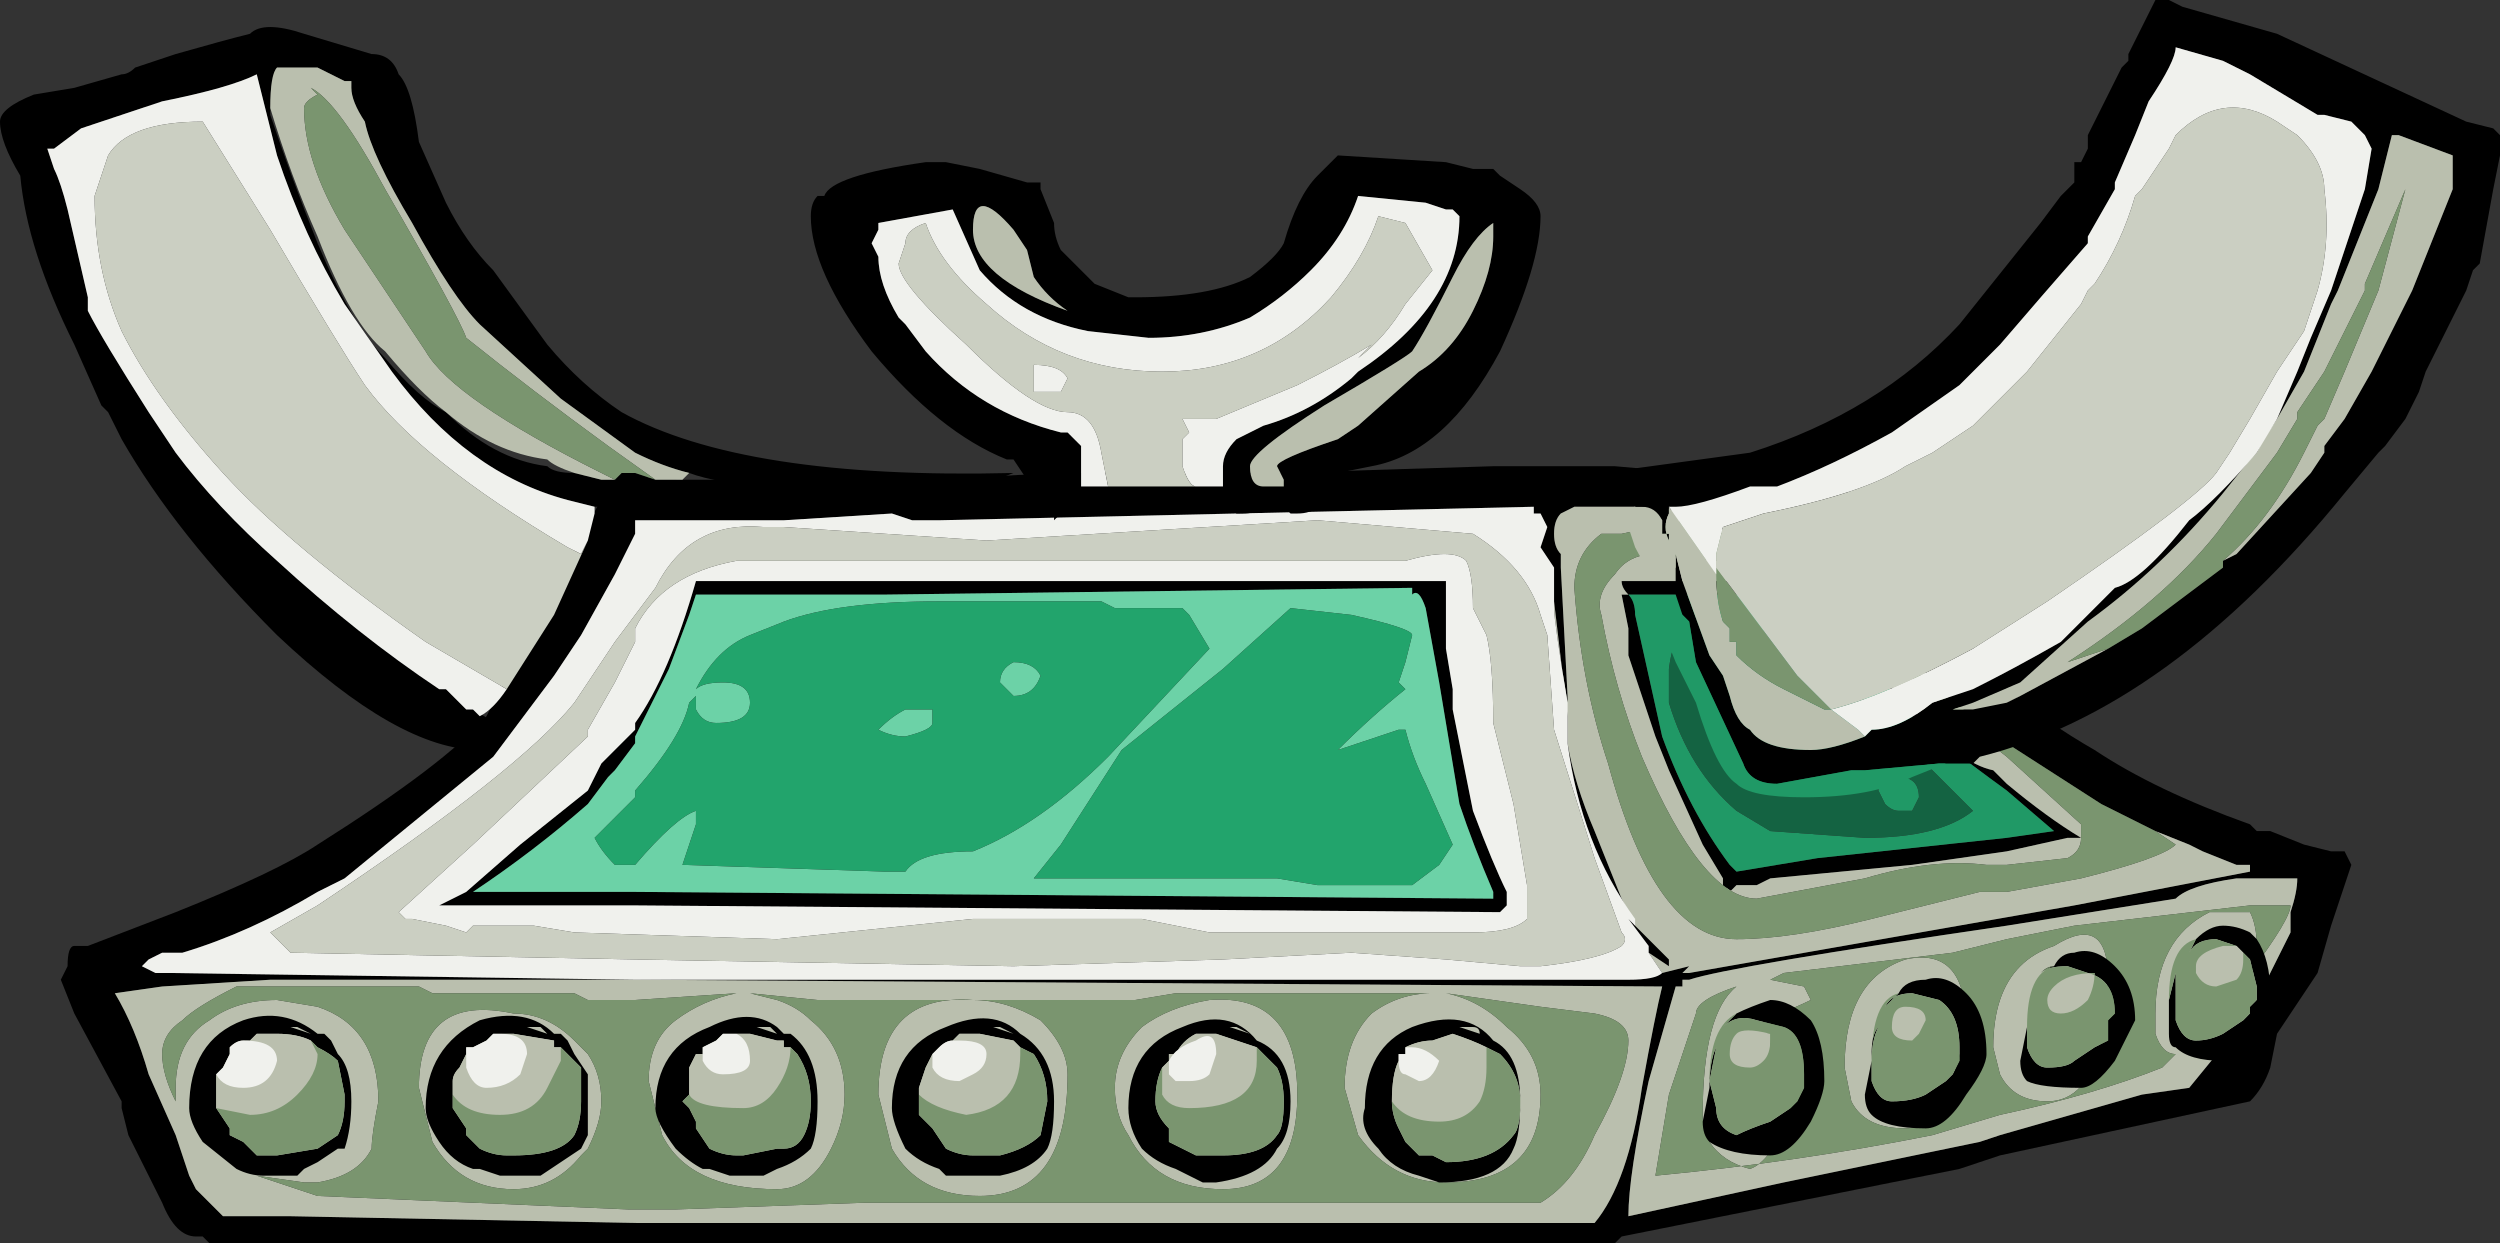 <?xml version="1.0" encoding="UTF-8" standalone="no"?>
<svg xmlns:ffdec="https://www.free-decompiler.com/flash" xmlns:xlink="http://www.w3.org/1999/xlink" ffdec:objectType="frame" height="64.4px" width="129.5px" xmlns="http://www.w3.org/2000/svg">
  <rect width="100%" height="100%" fill="#333333" stroke="none"/>
  <g transform="matrix(1.0, 0.0, 0.0, 1.0, 11.55, 31.85)">
    <use ffdec:characterId="281" height="9.2" transform="matrix(7.0, 0.0, 0.0, 7.0, -11.55, -31.85)" width="18.5" xlink:href="#shape0"/>
  </g>
  <defs>
    <g id="shape0" transform="matrix(1.0, 0.0, 0.0, 1.0, 1.65, 4.55)">
      <path d="M2.85 -0.95 L3.05 -1.0 5.25 -1.0 6.15 -1.05 7.8 -1.05 9.4 -1.1 10.3 -1.1 12.0 -0.95 13.2 0.55 Q13.5 0.8 13.85 1.0 14.3 1.3 15.0 1.55 L15.05 1.6 15.15 1.6 15.4 1.7 15.6 1.75 15.7 1.75 15.75 1.85 15.6 2.3 15.5 2.65 15.2 3.1 15.15 3.35 Q15.1 3.5 15.0 3.6 L13.15 4.0 12.85 4.1 10.35 4.6 10.3 4.65 -0.1 4.65 -0.15 4.6 -0.2 4.6 Q-0.35 4.6 -0.45 4.35 L-0.7 3.85 -0.75 3.65 -0.75 3.6 -1.1 2.95 -1.2 2.7 -1.15 2.6 Q-1.15 2.45 -1.1 2.45 L-1.0 2.45 -0.35 2.2 Q0.4 1.9 0.7 1.7 1.65 1.1 1.95 0.75 L2.1 0.45 2.85 -0.95 M9.85 -0.2 L9.85 -0.35 9.75 -0.5 9.8 -0.65 9.75 -0.75 9.7 -0.75 9.7 -0.8 5.3 -0.7 5.1 -0.7 4.95 -0.75 4.15 -0.7 3.05 -0.7 3.05 -0.6 2.9 -0.3 2.65 0.15 2.45 0.45 2.0 1.05 0.9 1.95 0.7 2.05 Q0.2 2.35 -0.3 2.5 L-0.45 2.5 -0.55 2.55 -0.6 2.6 -0.5 2.65 -0.4 2.65 3.05 2.7 10.4 2.7 Q10.6 2.7 10.65 2.65 L10.85 2.6 10.8 2.65 10.85 2.65 13.7 2.15 15.0 1.9 15.0 1.85 14.9 1.85 14.65 1.75 14.55 1.7 14.3 1.6 13.9 1.4 13.2 0.95 12.75 0.6 11.95 -0.3 11.85 -0.35 10.65 -0.8 10.0 -0.8 9.9 -0.75 Q9.85 -0.7 9.85 -0.6 9.85 -0.5 9.9 -0.45 L9.9 -0.35 9.95 0.6 9.95 0.75 9.85 -0.1 9.85 -0.2 M10.55 2.5 L10.55 2.45 10.4 2.25 10.45 2.3 10.7 2.55 10.7 2.6 10.55 2.5 M10.45 2.25 Q10.05 1.7 9.95 0.95 10.0 1.25 10.15 1.6 L10.35 2.1 10.45 2.3 10.45 2.25 M3.5 -0.15 L3.45 0.0 3.3 0.4 3.05 0.9 3.05 0.95 2.9 1.15 2.85 1.2 2.7 1.4 Q2.3 1.75 1.85 2.05 L3.05 2.05 9.4 2.1 9.4 2.05 Q9.25 1.7 9.15 1.4 L9.0 0.5 8.9 -0.05 Q8.85 -0.2 8.8 -0.15 L8.8 -0.2 4.9 -0.15 3.5 -0.15 M9.05 -0.25 L9.05 0.25 9.1 0.55 9.1 0.7 9.25 1.45 Q9.4 1.85 9.5 2.05 L9.5 2.15 9.45 2.2 3.05 2.15 1.6 2.15 1.8 2.05 2.2 1.7 2.7 1.3 2.8 1.1 3.05 0.85 3.05 0.8 Q3.3 0.45 3.5 -0.25 L9.05 -0.25 M11.7 -0.2 L11.65 -0.15 10.4 -0.15 Q10.45 -0.1 10.45 0.0 L10.65 0.9 Q10.85 1.45 11.15 1.85 L11.2 1.9 11.8 1.8 13.2 1.65 13.55 1.6 13.2 1.3 Q12.65 0.9 12.5 0.75 L11.7 -0.2 12.5 0.7 Q12.85 1.1 13.1 1.15 L13.2 1.25 Q13.5 1.5 13.75 1.65 L13.65 1.65 13.2 1.75 12.5 1.85 11.45 1.95 11.35 2.0 11.2 2.0 11.15 2.05 11.1 2.0 11.1 1.95 10.95 1.7 10.7 1.15 10.6 0.9 10.4 0.3 10.4 0.1 10.35 -0.15 10.4 -0.15 Q10.35 -0.2 10.35 -0.25 L11.7 -0.25 11.7 -0.2 M13.75 1.65 L13.75 1.65 M15.35 1.95 L14.9 1.95 Q14.55 2.0 14.45 2.1 L13.2 2.3 Q11.15 2.6 10.85 2.7 L10.8 2.7 10.8 2.75 10.75 2.75 10.55 3.45 Q10.4 4.15 10.4 4.45 L11.55 4.2 13.0 3.9 13.15 3.85 14.2 3.55 14.55 3.5 15.0 2.95 15.3 2.35 15.3 2.2 Q15.35 2.05 15.35 1.95 M10.65 2.75 L3.05 2.7 0.35 2.7 -0.45 2.75 -0.8 2.8 Q-0.65 3.05 -0.55 3.4 L-0.35 3.85 -0.25 4.15 -0.2 4.25 0.0 4.45 0.5 4.45 3.05 4.5 10.15 4.5 Q10.4 4.2 10.5 3.5 10.6 2.95 10.65 2.75" fill="#000000" fill-rule="evenodd" stroke="none"/>
      <path d="M-0.6 2.6 L-0.5 2.65 -0.6 2.6 M10.65 2.65 L10.55 2.5 10.7 2.6 10.7 2.55 10.45 2.3 10.35 2.1 10.15 1.6 Q10.0 1.25 9.95 0.95 L9.95 0.65 Q9.85 0.05 9.85 -0.05 9.85 -0.15 9.85 -0.2 L9.85 -0.1 9.95 0.75 9.95 0.6 9.9 -0.35 9.9 -0.45 Q9.85 -0.5 9.85 -0.6 9.85 -0.7 9.9 -0.75 L10.0 -0.8 10.65 -0.8 11.85 -0.35 10.8 -0.7 10.35 -0.6 10.2 -0.6 Q10.0 -0.45 10.0 -0.2 10.05 0.5 10.25 1.1 10.6 2.4 11.2 2.4 11.6 2.4 12.2 2.25 L13.0 2.05 13.2 2.05 13.75 1.95 Q14.35 1.8 14.45 1.7 L14.3 1.6 14.55 1.7 14.65 1.75 14.9 1.85 15.0 1.85 15.0 1.9 13.7 2.15 10.85 2.65 10.8 2.65 10.85 2.6 10.65 2.65 M10.45 2.3 L10.45 2.25 10.45 2.3 M11.95 -0.3 L12.75 0.6 12.25 0.2 Q12.55 0.55 13.2 1.05 L13.75 1.55 13.75 1.65 Q13.5 1.5 13.2 1.25 L13.1 1.15 Q12.85 1.1 12.5 0.7 L11.7 -0.2 11.7 -0.25 10.35 -0.25 Q10.35 -0.2 10.4 -0.15 L10.35 -0.15 10.4 0.1 10.4 0.3 10.6 0.9 10.7 1.15 10.95 1.7 11.1 1.95 11.1 2.0 11.15 2.05 11.2 2.0 11.35 2.0 11.45 1.95 12.5 1.85 13.2 1.75 13.65 1.65 13.75 1.65 Q13.75 1.75 13.65 1.8 L13.2 1.85 13.05 1.85 Q12.65 1.8 12.15 1.95 L11.35 2.1 Q10.95 2.1 10.5 1.05 10.3 0.55 10.2 0.0 10.15 -0.15 10.3 -0.3 10.4 -0.45 10.6 -0.45 L11.95 -0.3 M15.3 2.15 L15.0 2.15 13.7 2.3 13.2 2.4 12.8 2.5 11.55 2.65 11.45 2.7 11.7 2.75 11.75 2.85 Q11.65 2.9 11.4 3.0 L11.6 3.7 Q11.45 4.05 11.3 4.1 11.1 4.05 11.0 3.9 10.95 3.8 10.95 3.7 10.95 2.95 11.2 2.75 10.9 2.85 10.9 2.95 L10.7 3.55 10.6 4.15 Q11.65 4.05 12.65 3.85 L13.15 3.7 Q13.85 3.55 14.35 3.35 L14.45 3.25 Q14.35 3.25 14.3 3.1 L14.3 2.95 Q14.3 2.4 14.7 2.2 L15.0 2.2 Q15.05 2.3 15.05 2.45 L15.0 2.65 Q15.3 2.25 15.3 2.15 M15.35 1.95 Q15.35 2.05 15.3 2.2 L15.3 2.35 15.0 2.95 14.55 3.5 14.2 3.55 13.15 3.85 13.0 3.9 11.55 4.2 10.4 4.45 Q10.4 4.15 10.55 3.45 L10.75 2.75 10.8 2.75 10.8 2.7 10.85 2.7 Q11.15 2.6 13.2 2.3 L14.45 2.1 Q14.55 2.0 14.9 1.95 L15.35 1.95 M12.9 3.05 Q12.75 3.8 12.45 3.8 12.15 3.8 12.05 3.6 L12.0 3.35 Q12.0 2.7 12.45 2.55 12.9 2.45 12.9 3.05 M13.1 3.2 Q13.1 3.0 13.15 2.85 13.25 2.55 13.55 2.45 13.95 2.2 13.95 2.7 L13.9 3.15 Q13.8 3.6 13.5 3.6 13.25 3.6 13.15 3.4 L13.1 3.2 M8.9 2.8 L7.05 2.8 6.75 2.85 4.4 2.85 3.9 2.8 4.1 2.85 Q4.25 2.9 4.35 3.0 4.6 3.2 4.6 3.55 4.6 3.75 4.5 3.95 4.35 4.25 4.1 4.25 3.45 4.25 3.25 3.85 L3.15 3.45 Q3.15 3.15 3.35 3.0 3.55 2.85 3.8 2.8 L3.05 2.85 2.7 2.85 2.6 2.8 1.55 2.8 1.45 2.75 0.1 2.75 Q-0.2 2.9 -0.3 3.0 -0.45 3.1 -0.45 3.25 -0.45 3.4 -0.35 3.6 L-0.35 3.5 Q-0.35 3.15 -0.1 3.0 0.1 2.85 0.4 2.85 L0.7 2.9 Q1.15 3.05 1.15 3.6 1.1 3.85 1.1 3.95 1.0 4.15 0.7 4.2 L0.6 4.2 0.25 4.15 0.7 4.3 3.0 4.4 3.35 4.4 4.75 4.35 9.75 4.35 Q10.0 4.2 10.15 3.85 10.4 3.4 10.4 3.15 10.4 3.0 10.15 2.95 L9.75 2.9 9.05 2.8 Q9.3 2.85 9.5 3.05 9.75 3.25 9.75 3.55 9.75 4.2 9.05 4.2 8.65 4.2 8.4 3.85 L8.3 3.5 Q8.3 3.15 8.5 2.95 8.7 2.8 8.95 2.8 L8.9 2.8 M10.65 2.75 Q10.6 2.95 10.5 3.5 10.4 4.2 10.15 4.5 L3.05 4.5 0.5 4.45 0.0 4.45 -0.2 4.25 -0.25 4.15 -0.35 3.85 -0.55 3.4 Q-0.65 3.05 -0.8 2.8 L-0.45 2.75 0.35 2.7 3.05 2.7 10.65 2.75 M6.25 3.4 Q6.25 4.3 5.6 4.3 5.15 4.3 4.95 3.95 L4.85 3.55 Q4.85 2.8 5.55 2.85 5.8 2.85 6.05 3.0 6.25 3.2 6.25 3.4 M6.8 3.05 Q7.0 2.9 7.3 2.85 7.95 2.8 7.95 3.55 7.95 4.25 7.4 4.25 6.9 4.25 6.7 3.85 6.6 3.7 6.6 3.5 6.6 3.25 6.8 3.05 M2.7 3.25 Q2.8 3.4 2.8 3.6 2.8 3.75 2.7 3.95 L2.65 4.0 Q2.45 4.25 2.15 4.25 1.75 4.25 1.55 3.9 L1.45 3.5 Q1.45 2.8 2.15 2.95 2.4 2.95 2.6 3.15 L2.7 3.25" fill="#babfae" fill-rule="evenodd" stroke="none"/>
      <path d="M11.7 -0.2 L12.5 0.75 Q12.65 0.9 13.2 1.3 L13.55 1.6 13.2 1.65 11.8 1.8 11.2 1.9 11.15 1.85 Q10.85 1.45 10.65 0.9 L10.45 0.0 Q10.45 -0.1 10.4 -0.15 L11.65 -0.15 11.7 -0.2 M11.85 0.25 L11.0 0.0 Q10.75 0.0 10.7 0.4 L10.7 0.65 Q10.85 1.15 11.2 1.45 L11.45 1.6 12.15 1.65 Q12.7 1.65 12.95 1.45 L12.2 0.7 11.85 0.25 M12.25 1.3 Q12.25 1.2 12.4 1.2 12.55 1.2 12.55 1.35 L12.5 1.45 12.4 1.45 Q12.35 1.45 12.3 1.4 L12.25 1.3" fill="#209966" fill-rule="evenodd" stroke="none"/>
      <path d="M12.25 1.3 L12.3 1.4 Q12.35 1.45 12.4 1.45 L12.5 1.45 12.55 1.35 Q12.55 1.2 12.4 1.2 12.25 1.2 12.25 1.3 M11.85 0.25 L12.2 0.7 12.95 1.45 Q12.7 1.65 12.15 1.65 L11.45 1.6 11.2 1.45 Q10.85 1.15 10.7 0.65 L10.7 0.4 Q10.75 0.0 11.0 0.0 L11.85 0.25" fill="#146342" fill-rule="evenodd" stroke="none"/>
      <path d="M11.85 -0.35 L11.95 -0.3 10.6 -0.45 Q10.4 -0.45 10.3 -0.3 10.15 -0.15 10.2 0.0 10.3 0.55 10.5 1.05 10.95 2.1 11.35 2.1 L12.15 1.95 Q12.65 1.8 13.05 1.85 L13.2 1.85 13.65 1.8 Q13.75 1.75 13.75 1.65 L13.75 1.55 13.2 1.05 Q12.55 0.55 12.25 0.2 L12.75 0.6 13.2 0.95 13.9 1.4 14.3 1.6 14.45 1.7 Q14.35 1.8 13.75 1.95 L13.2 2.05 13.0 2.05 12.2 2.25 Q11.6 2.4 11.2 2.4 10.6 2.4 10.25 1.1 10.05 0.5 10.0 -0.2 10.0 -0.45 10.2 -0.6 L10.35 -0.6 10.8 -0.7 11.85 -0.35 M13.75 1.65 L13.75 1.65 M15.3 2.15 Q15.3 2.25 15.0 2.65 L15.05 2.45 Q15.05 2.3 15.0 2.2 L14.7 2.2 Q14.3 2.4 14.3 2.95 L14.3 3.1 Q14.35 3.25 14.45 3.25 L14.35 3.35 Q13.85 3.55 13.15 3.7 L12.65 3.85 Q11.65 4.05 10.6 4.15 L10.7 3.55 10.9 2.95 Q10.9 2.85 11.2 2.75 10.95 2.95 10.95 3.7 10.95 3.8 11.0 3.9 11.1 4.05 11.3 4.1 11.45 4.05 11.6 3.7 L11.4 3.0 Q11.65 2.9 11.75 2.85 L11.7 2.75 11.45 2.7 11.55 2.65 12.8 2.5 13.2 2.4 13.7 2.3 15.0 2.15 15.3 2.15 M12.9 3.05 Q12.9 2.45 12.45 2.55 12.0 2.7 12.0 3.35 L12.05 3.6 Q12.15 3.8 12.45 3.8 12.75 3.8 12.9 3.05 M13.1 3.2 L13.15 3.4 Q13.25 3.6 13.5 3.6 13.8 3.6 13.9 3.15 L13.95 2.7 Q13.95 2.2 13.55 2.45 13.25 2.55 13.15 2.85 13.1 3.0 13.1 3.2 M8.9 2.8 L8.95 2.8 Q8.7 2.8 8.5 2.95 8.3 3.15 8.3 3.5 L8.4 3.85 Q8.65 4.2 9.05 4.2 9.75 4.2 9.75 3.55 9.75 3.25 9.5 3.05 9.3 2.85 9.05 2.8 L9.75 2.9 10.15 2.95 Q10.4 3.0 10.4 3.15 10.4 3.4 10.15 3.85 10.0 4.2 9.75 4.35 L4.75 4.35 3.35 4.4 3.0 4.4 0.7 4.3 0.25 4.15 0.6 4.2 0.7 4.2 Q1.0 4.15 1.1 3.95 1.1 3.85 1.15 3.6 1.15 3.05 0.7 2.9 L0.4 2.85 Q0.1 2.85 -0.1 3.0 -0.35 3.15 -0.35 3.5 L-0.35 3.6 Q-0.45 3.4 -0.45 3.25 -0.45 3.1 -0.3 3.0 -0.2 2.9 0.1 2.75 L1.45 2.75 1.55 2.8 2.6 2.8 2.7 2.85 3.05 2.85 3.8 2.8 Q3.55 2.85 3.35 3.0 3.15 3.15 3.15 3.45 L3.25 3.85 Q3.45 4.25 4.1 4.25 4.35 4.25 4.5 3.95 4.6 3.75 4.6 3.55 4.6 3.2 4.35 3.0 4.25 2.9 4.1 2.85 L3.9 2.8 4.4 2.85 6.75 2.85 7.05 2.8 8.9 2.8 M6.8 3.05 Q6.6 3.25 6.6 3.5 6.6 3.7 6.7 3.85 6.9 4.25 7.4 4.25 7.95 4.25 7.95 3.55 7.95 2.8 7.3 2.85 7.0 2.9 6.8 3.05 M6.25 3.4 Q6.25 3.2 6.05 3.0 5.8 2.85 5.55 2.85 4.85 2.8 4.85 3.55 L4.95 3.95 Q5.15 4.3 5.6 4.3 6.25 4.3 6.25 3.4 M2.7 3.25 L2.6 3.15 Q2.4 2.95 2.15 2.95 1.45 2.8 1.45 3.5 L1.55 3.9 Q1.75 4.25 2.15 4.25 2.45 4.25 2.65 4.0 L2.7 3.95 Q2.8 3.75 2.8 3.6 2.8 3.4 2.7 3.25" fill="#7a956f" fill-rule="evenodd" stroke="none"/>
      <path d="M3.05 0.0 L2.9 0.2 2.6 0.65 Q2.2 1.15 0.7 2.15 L0.35 2.35 0.5 2.5 3.05 2.55 5.85 2.6 7.4 2.55 8.35 2.5 9.05 2.55 9.6 2.6 9.75 2.6 Q10.2 2.55 10.35 2.45 10.4 2.4 10.35 2.35 L10.15 1.8 9.85 0.85 9.8 0.15 9.75 0.0 Q9.65 -0.35 9.25 -0.6 L8.1 -0.7 5.65 -0.55 4.15 -0.65 4.0 -0.65 Q3.45 -0.7 3.2 -0.2 L3.05 0.0 M-0.6 2.6 L-0.55 2.55 -0.45 2.5 -0.3 2.5 Q0.2 2.35 0.7 2.05 L0.9 1.95 2.0 1.05 2.45 0.45 2.65 0.15 2.9 -0.3 3.05 -0.6 3.05 -0.7 4.15 -0.7 4.95 -0.75 5.1 -0.7 5.3 -0.7 9.7 -0.8 9.7 -0.75 9.75 -0.75 9.8 -0.65 9.75 -0.5 9.85 -0.35 9.85 -0.2 Q9.85 -0.15 9.85 -0.05 9.85 0.05 9.95 0.65 L9.95 0.95 Q10.05 1.7 10.45 2.25 L10.45 2.3 10.4 2.25 10.55 2.45 10.55 2.5 10.65 2.65 Q10.6 2.7 10.4 2.7 L3.05 2.7 -0.4 2.65 -0.5 2.65 -0.6 2.6 M7.75 -0.4 L8.75 -0.4 Q9.1 -0.5 9.2 -0.4 9.25 -0.3 9.25 -0.05 L9.35 0.15 Q9.4 0.35 9.4 0.8 L9.55 1.4 9.65 2.0 9.65 2.25 Q9.55 2.35 9.25 2.35 L7.3 2.35 6.8 2.25 5.55 2.25 4.1 2.4 2.6 2.35 2.3 2.3 1.85 2.3 1.8 2.35 1.65 2.3 1.4 2.25 1.35 2.25 1.3 2.2 1.85 1.7 2.7 0.9 2.7 0.85 2.9 0.5 3.05 0.2 3.05 0.1 Q3.25 -0.3 3.8 -0.4 L7.75 -0.4 M9.05 -0.25 L3.5 -0.25 Q3.3 0.45 3.05 0.8 L3.05 0.85 2.8 1.1 2.7 1.3 2.2 1.7 1.8 2.05 1.6 2.15 3.05 2.15 9.45 2.2 9.5 2.15 9.5 2.05 Q9.4 1.85 9.25 1.45 L9.1 0.7 9.1 0.55 9.05 0.25 9.05 -0.25" fill="#f0f1ed" fill-rule="evenodd" stroke="none"/>
      <path d="M3.05 0.0 L3.2 -0.2 Q3.45 -0.7 4.0 -0.65 L4.15 -0.65 5.65 -0.55 8.1 -0.7 9.25 -0.6 Q9.65 -0.35 9.75 0.0 L9.8 0.15 9.85 0.85 10.15 1.8 10.35 2.35 Q10.4 2.4 10.35 2.45 10.2 2.55 9.75 2.6 L9.6 2.6 9.05 2.55 8.35 2.5 7.4 2.55 5.85 2.6 3.05 2.55 0.5 2.5 0.35 2.35 0.7 2.15 Q2.2 1.15 2.6 0.65 L2.9 0.2 3.05 0.0 M7.75 -0.4 L3.8 -0.4 Q3.25 -0.3 3.05 0.1 L3.05 0.2 2.9 0.5 2.7 0.85 2.7 0.9 1.85 1.7 1.3 2.2 1.35 2.25 1.4 2.25 1.65 2.3 1.8 2.35 1.85 2.3 2.3 2.3 2.6 2.35 4.1 2.4 5.55 2.25 6.8 2.25 7.3 2.35 9.25 2.35 Q9.55 2.35 9.65 2.25 L9.65 2.0 9.55 1.4 9.4 0.8 Q9.4 0.35 9.35 0.15 L9.25 -0.05 Q9.25 -0.3 9.2 -0.4 9.1 -0.5 8.75 -0.4 L7.75 -0.4" fill="#cbcfc2" fill-rule="evenodd" stroke="none"/>
      <path d="M3.5 -0.15 L4.9 -0.15 8.8 -0.2 8.8 -0.15 Q8.85 -0.2 8.9 -0.05 L9.0 0.5 9.15 1.4 Q9.25 1.7 9.4 2.05 L9.4 2.1 3.05 2.05 1.85 2.05 Q2.3 1.75 2.7 1.4 L2.85 1.2 2.9 1.15 3.05 0.95 3.05 0.9 3.3 0.4 3.45 0.0 3.5 -0.15 M6.5 -0.1 L5.3 -0.1 Q4.55 -0.1 4.15 0.05 L3.9 0.15 Q3.65 0.25 3.5 0.55 3.55 0.5 3.7 0.5 3.9 0.5 3.9 0.65 3.9 0.8 3.65 0.8 3.55 0.8 3.5 0.7 L3.5 0.6 3.45 0.65 Q3.4 0.9 3.05 1.3 L3.05 1.35 2.75 1.65 Q2.8 1.75 2.9 1.85 L3.05 1.85 Q3.35 1.5 3.5 1.45 L3.5 1.55 3.4 1.85 4.9 1.9 5.05 1.9 Q5.15 1.75 5.55 1.75 6.05 1.55 6.55 1.05 L7.3 0.25 7.15 0.0 7.1 -0.05 6.6 -0.05 6.5 -0.1 M8.8 0.15 Q8.8 0.1 8.35 0.0 L7.9 -0.05 7.4 0.4 6.65 1.0 6.2 1.7 6.0 1.95 7.8 1.95 8.1 2.0 8.8 2.0 9.0 1.85 9.1 1.7 8.9 1.25 Q8.8 1.05 8.75 0.85 L8.7 0.85 8.25 1.0 Q8.5 0.75 8.75 0.55 L8.7 0.5 8.75 0.35 8.8 0.15 M5.85 0.6 L5.75 0.5 Q5.75 0.4 5.85 0.35 6.0 0.35 6.05 0.45 6.0 0.6 5.85 0.6 M5.25 0.7 L5.25 0.8 Q5.25 0.85 5.05 0.9 4.95 0.9 4.85 0.85 4.95 0.75 5.05 0.7 L5.25 0.7" fill="#6cd2a7" fill-rule="evenodd" stroke="none"/>
      <path d="M6.5 -0.1 L6.6 -0.05 7.1 -0.05 7.15 0.0 7.3 0.25 6.55 1.05 Q6.05 1.55 5.55 1.75 5.15 1.75 5.05 1.9 L4.9 1.9 3.4 1.85 3.5 1.55 3.5 1.45 Q3.35 1.5 3.05 1.85 L2.9 1.85 Q2.8 1.75 2.75 1.65 L3.05 1.35 3.05 1.3 Q3.4 0.9 3.45 0.65 L3.5 0.6 3.5 0.7 Q3.55 0.8 3.65 0.8 3.9 0.8 3.9 0.65 3.9 0.5 3.7 0.5 3.55 0.5 3.5 0.55 3.65 0.25 3.9 0.15 L4.15 0.05 Q4.55 -0.1 5.3 -0.1 L6.5 -0.1 M8.8 0.15 L8.75 0.35 8.7 0.5 8.75 0.55 Q8.5 0.75 8.25 1.0 L8.7 0.85 8.75 0.85 Q8.8 1.05 8.9 1.25 L9.1 1.7 9.0 1.85 8.8 2.0 8.1 2.0 7.8 1.95 6.0 1.95 6.2 1.7 6.65 1.0 7.4 0.4 7.9 -0.05 8.35 0.0 Q8.8 0.1 8.8 0.15 M5.85 0.6 Q6.0 0.6 6.05 0.45 6.0 0.35 5.85 0.35 5.75 0.4 5.75 0.5 L5.85 0.6 M5.25 0.7 L5.05 0.7 Q4.95 0.75 4.85 0.85 4.95 0.9 5.05 0.9 5.25 0.85 5.25 0.8 L5.25 0.7" fill="#22a46c" fill-rule="evenodd" stroke="none"/>
      <path d="M0.95 -3.9 L0.95 -3.95 0.9 -3.95 0.7 -4.05 0.4 -4.05 Q0.35 -4.0 0.35 -3.75 L0.35 -3.7 Q0.5 -3.25 0.7 -2.75 0.95 -2.15 1.2 -1.9 1.45 -1.6 1.65 -1.5 2.0 -1.15 2.4 -1.1 2.45 -1.05 2.6 -1.05 L2.8 -1.0 2.9 -1.0 2.95 -1.05 3.05 -1.05 3.2 -1.0 3.35 -1.0 4.15 -0.85 3.2 -0.8 2.75 -0.8 2.55 -0.85 Q1.8 -1.05 1.25 -1.8 L0.9 -2.3 Q0.6 -2.8 0.4 -3.4 0.3 -3.8 0.25 -4.0 0.05 -3.9 -0.45 -3.8 L-1.05 -3.6 -1.25 -3.45 -1.3 -3.45 -1.25 -3.3 Q-1.2 -3.2 -1.15 -3.0 L-1.0 -2.35 -1.0 -2.25 Q-0.9 -2.05 -0.55 -1.5 L-0.35 -1.2 Q-0.05 -0.8 0.4 -0.4 1.0 0.15 1.6 0.55 L1.65 0.55 1.8 0.7 1.85 0.7 2.1 0.85 Q2.05 0.95 2.0 1.0 L1.9 1.0 Q1.3 1.0 0.4 0.15 -0.35 -0.6 -0.75 -1.3 L-0.85 -1.5 -0.9 -1.55 -1.1 -2.0 Q-1.45 -2.7 -1.5 -3.25 -1.65 -3.5 -1.65 -3.65 -1.65 -3.75 -1.4 -3.85 L-1.1 -3.9 -0.75 -4.0 Q-0.7 -4.0 -0.65 -4.05 L-0.35 -4.15 Q0.0 -4.25 0.2 -4.3 0.3 -4.4 0.6 -4.3 L1.1 -4.15 Q1.25 -4.15 1.3 -4.0 1.4 -3.9 1.45 -3.5 L1.65 -3.05 Q1.8 -2.75 2.0 -2.55 L2.4 -2.0 Q2.65 -1.7 2.95 -1.5 3.85 -1.0 5.85 -1.05 L5.6 -0.95 5.2 -0.9 Q3.85 -0.9 3.45 -1.05 3.25 -1.1 3.05 -1.2 L2.5 -1.6 1.9 -2.15 Q1.7 -2.35 1.4 -2.9 1.1 -3.4 1.05 -3.65 0.95 -3.8 0.95 -3.9 M6.35 -1.1 Q6.35 -0.75 6.2 -0.75 L6.15 -0.7 6.15 -0.75 6.1 -0.75 Q6.05 -0.75 6.0 -0.8 L6.0 -0.9 5.95 -1.0 5.85 -1.15 5.8 -1.15 Q5.3 -1.35 4.8 -1.95 4.35 -2.55 4.35 -2.95 4.35 -3.05 4.4 -3.1 L4.45 -3.1 Q4.5 -3.25 5.2 -3.35 L5.35 -3.35 5.6 -3.3 5.95 -3.2 6.05 -3.2 6.05 -3.15 6.15 -2.9 Q6.15 -2.8 6.2 -2.7 L6.45 -2.45 6.7 -2.35 6.75 -2.35 Q7.3 -2.35 7.6 -2.5 7.8 -2.65 7.85 -2.75 7.95 -3.1 8.1 -3.25 L8.25 -3.4 9.05 -3.35 9.25 -3.3 9.4 -3.3 9.45 -3.25 9.6 -3.15 Q9.75 -3.05 9.75 -2.95 9.75 -2.6 9.45 -1.95 9.05 -1.2 8.5 -1.1 L8.25 -1.05 8.3 -0.95 8.3 -0.85 8.2 -0.8 8.1 -0.8 Q8.05 -0.75 7.95 -0.75 L7.9 -0.75 7.85 -0.8 7.7 -0.8 Q7.65 -0.75 7.55 -0.75 L7.5 -0.75 7.45 -0.8 7.4 -0.95 7.4 -1.1 Q7.4 -1.2 7.5 -1.3 L7.7 -1.4 Q8.05 -1.5 8.35 -1.75 L8.4 -1.8 Q9.15 -2.3 9.15 -2.95 L9.1 -3.0 9.05 -3.0 8.9 -3.05 8.4 -3.1 Q8.3 -2.8 8.05 -2.55 7.85 -2.35 7.6 -2.2 7.25 -2.05 6.85 -2.05 L6.4 -2.1 Q5.9 -2.2 5.6 -2.55 L5.4 -3.0 4.85 -2.9 4.85 -2.85 4.8 -2.75 4.85 -2.65 Q4.85 -2.45 5.0 -2.2 L5.05 -2.15 5.2 -1.95 Q5.6 -1.5 6.2 -1.35 L6.25 -1.35 6.35 -1.25 6.35 -1.1 M5.95 -2.7 L5.85 -2.85 Q5.55 -3.2 5.55 -2.85 5.55 -2.5 6.25 -2.25 6.1 -2.35 6.0 -2.5 L5.95 -2.7 M8.4 -1.4 L8.85 -1.8 Q9.1 -1.95 9.25 -2.25 9.4 -2.55 9.4 -2.8 L9.4 -2.9 Q9.25 -2.8 9.1 -2.5 8.9 -2.1 8.8 -1.95 8.75 -1.9 8.15 -1.55 7.6 -1.2 7.6 -1.1 7.6 -0.95 7.7 -0.95 L7.85 -0.95 7.85 -1.0 7.8 -1.1 Q7.8 -1.15 8.25 -1.3 L8.4 -1.4 M9.55 -1.05 L10.2 -1.05 10.2 -0.9 9.95 -0.9 9.5 -1.05 9.55 -1.05 M12.15 0.9 L12.2 0.85 Q12.4 0.85 12.65 0.65 L12.95 0.55 Q13.25 0.4 13.6 0.2 L14.0 -0.2 Q14.2 -0.25 14.55 -0.7 14.75 -0.85 15.05 -1.2 L15.2 -1.45 15.35 -1.8 15.45 -2.05 15.6 -2.4 15.85 -3.15 15.9 -3.45 15.85 -3.55 15.75 -3.65 15.55 -3.7 15.5 -3.7 15.0 -4.0 14.8 -4.1 14.45 -4.2 Q14.45 -4.1 14.25 -3.8 L14.15 -3.55 14.0 -3.2 14.0 -3.15 13.8 -2.8 13.8 -2.75 Q13.45 -2.35 13.15 -2.0 L12.85 -1.7 12.35 -1.35 Q11.9 -1.1 11.5 -0.95 L11.3 -0.95 Q10.9 -0.8 10.75 -0.8 L10.7 -0.8 10.7 -0.75 Q10.65 -0.65 10.7 -0.55 L10.7 -0.6 10.65 -0.6 10.65 -0.7 Q10.6 -0.8 10.5 -0.8 L10.45 -0.8 10.45 -0.85 10.4 -0.9 10.2 -0.9 10.2 -1.05 11.3 -1.2 Q12.25 -1.5 12.85 -2.15 L13.45 -2.9 13.6 -3.1 13.7 -3.2 13.7 -3.35 13.75 -3.35 13.8 -3.45 13.8 -3.55 14.05 -4.05 14.1 -4.1 14.1 -4.15 Q14.2 -4.35 14.25 -4.45 L14.3 -4.55 14.4 -4.55 14.5 -4.5 15.2 -4.3 16.6 -3.65 16.8 -3.6 16.85 -3.55 16.85 -3.4 16.8 -3.15 16.7 -2.6 16.65 -2.55 16.6 -2.4 16.3 -1.8 16.25 -1.65 16.15 -1.45 16.0 -1.25 15.95 -1.2 15.7 -0.9 Q14.4 0.7 13.0 1.05 L12.95 1.1 12.75 1.1 12.7 1.1 12.15 1.15 12.05 1.15 11.5 1.25 Q11.3 1.25 11.25 1.1 L10.9 0.35 10.85 0.05 10.8 0.0 10.75 -0.15 10.75 -0.35 10.75 -0.45 10.8 -0.25 11.0 0.3 11.1 0.45 11.15 0.6 Q11.2 0.8 11.3 0.85 11.4 1.0 11.75 1.0 11.9 1.0 12.15 0.9 M14.8 -0.4 L14.9 -0.45 15.45 -1.05 15.55 -1.2 15.55 -1.25 15.7 -1.45 15.9 -1.8 16.2 -2.4 16.5 -3.15 16.5 -3.4 16.1 -3.55 16.05 -3.55 15.95 -3.15 15.65 -2.4 15.6 -2.3 15.4 -1.8 15.2 -1.45 15.1 -1.3 15.05 -1.2 15.0 -1.15 14.8 -0.9 Q14.35 -0.35 13.8 0.05 L13.3 0.5 12.95 0.65 12.8 0.7 12.95 0.7 13.2 0.65 13.3 0.6 13.95 0.25 14.2 0.1 14.8 -0.35 14.8 -0.4 M14.9 2.45 L14.75 2.4 Q14.6 2.4 14.55 2.5 L14.6 2.4 Q14.7 2.3 14.8 2.3 14.9 2.3 15.0 2.35 L15.05 2.4 Q15.15 2.55 15.15 2.8 L15.05 3.1 15.0 3.2 Q14.9 3.3 14.8 3.3 14.55 3.3 14.45 3.2 14.4 3.2 14.4 3.1 L14.4 2.85 14.45 2.65 Q14.45 2.7 14.45 2.8 14.45 2.95 14.45 3.0 14.5 3.15 14.6 3.15 14.7 3.15 14.8 3.1 L14.95 3.0 15.0 2.95 15.0 2.9 15.05 2.85 15.05 2.75 15.0 2.55 14.95 2.5 14.9 2.45 M11.0 3.5 Q11.0 3.3 11.05 3.2 L11.0 3.45 11.05 3.65 Q11.05 3.8 11.2 3.85 11.3 3.8 11.45 3.75 L11.6 3.65 11.65 3.6 11.7 3.5 11.7 3.4 Q11.7 3.1 11.55 3.05 L11.35 3.0 Q11.2 2.95 11.1 3.05 11.15 3.0 11.2 2.95 11.3 2.9 11.45 2.85 11.6 2.85 11.75 3.0 11.85 3.15 11.85 3.45 11.85 3.55 11.75 3.75 11.6 4.0 11.45 4.0 11.15 4.0 11.0 3.9 10.95 3.85 10.95 3.75 L11.0 3.5 M12.4 2.8 Q12.45 2.7 12.6 2.7 12.75 2.65 12.9 2.8 13.05 2.95 13.05 3.25 13.05 3.35 12.9 3.55 12.75 3.8 12.6 3.8 12.3 3.8 12.2 3.7 12.15 3.65 12.15 3.55 L12.2 3.3 Q12.2 3.15 12.25 3.05 12.2 3.1 12.2 3.25 12.2 3.4 12.2 3.45 12.25 3.6 12.35 3.6 12.5 3.6 12.6 3.55 L12.75 3.45 12.8 3.4 12.85 3.3 12.85 3.2 Q12.85 2.95 12.7 2.85 L12.5 2.8 Q12.35 2.8 12.3 2.9 L12.4 2.8 M13.55 2.6 Q13.6 2.5 13.7 2.5 13.85 2.45 14.0 2.6 14.15 2.75 14.15 3.0 L14.0 3.3 Q13.85 3.5 13.75 3.5 13.45 3.5 13.35 3.45 13.3 3.4 13.3 3.3 L13.35 3.05 Q13.35 2.95 13.35 2.85 L13.35 3.0 Q13.35 3.15 13.35 3.2 13.4 3.35 13.5 3.35 13.65 3.35 13.7 3.3 L13.85 3.2 13.95 3.15 13.95 3.0 14.0 2.95 Q14.0 2.7 13.8 2.65 L13.65 2.6 Q13.5 2.6 13.45 2.65 13.5 2.6 13.55 2.6 M9.15 3.05 L9.3 3.1 Q9.3 3.05 9.25 3.05 L9.15 3.05 M8.7 3.25 L8.7 3.3 Q8.65 3.4 8.65 3.6 8.65 3.7 8.7 3.8 L8.75 3.9 8.85 4.0 8.95 4.0 9.05 4.05 Q9.4 4.05 9.55 3.85 9.6 3.8 9.6 3.6 9.6 3.4 9.45 3.25 L9.35 3.2 Q9.25 3.15 9.1 3.1 L8.95 3.15 Q8.85 3.15 8.75 3.2 L8.75 3.25 8.7 3.25 M9.4 3.15 Q9.6 3.25 9.6 3.6 9.6 3.85 9.55 3.95 9.45 4.2 9.0 4.2 L8.85 4.15 Q8.65 4.1 8.55 3.95 8.4 3.8 8.45 3.65 8.45 3.2 8.8 3.05 9.2 2.9 9.4 3.15 M5.9 3.2 L5.85 3.15 5.6 3.1 5.45 3.1 5.4 3.15 Q5.35 3.15 5.3 3.2 L5.25 3.25 5.2 3.35 5.15 3.5 5.15 3.7 5.25 3.8 5.35 3.95 Q5.45 4.0 5.55 4.0 L5.75 4.0 Q5.95 3.95 6.05 3.85 L6.1 3.6 Q6.1 3.4 6.0 3.25 L5.9 3.2 M7.65 3.2 Q7.5 3.15 7.35 3.1 L7.2 3.1 Q7.1 3.15 7.05 3.25 L7.0 3.25 7.0 3.3 6.95 3.35 Q6.9 3.45 6.9 3.6 6.9 3.7 7.0 3.8 L7.0 3.9 7.2 4.0 7.4 4.0 Q7.7 4.0 7.8 3.85 7.85 3.8 7.85 3.6 7.85 3.45 7.8 3.35 L7.65 3.2 M7.6 3.1 L7.5 3.05 7.45 3.05 7.6 3.1 M7.65 3.15 Q7.9 3.25 7.9 3.6 7.9 3.85 7.8 3.95 7.7 4.15 7.35 4.2 L7.25 4.2 7.05 4.1 Q6.9 4.05 6.8 3.95 6.7 3.8 6.7 3.65 6.7 3.2 7.1 3.05 7.45 2.9 7.65 3.15 M6.1 3.95 Q6.0 4.1 5.75 4.15 L5.35 4.15 5.3 4.1 Q5.15 4.05 5.05 3.95 4.95 3.75 4.95 3.65 4.95 3.2 5.35 3.05 5.7 2.9 5.9 3.1 6.15 3.25 6.15 3.6 6.15 3.85 6.1 3.95 M3.55 3.25 L3.5 3.25 3.45 3.35 3.45 3.55 3.4 3.6 3.45 3.65 3.5 3.75 3.5 3.8 3.6 3.95 Q3.7 4.0 3.8 4.0 L3.85 4.0 4.1 3.95 4.15 3.95 Q4.25 3.95 4.3 3.85 4.35 3.75 4.35 3.6 4.35 3.4 4.25 3.25 L4.2 3.2 4.15 3.2 4.15 3.15 4.1 3.15 3.9 3.1 3.8 3.1 3.7 3.1 3.65 3.15 3.55 3.2 3.55 3.25 M4.05 3.05 L3.95 3.05 4.1 3.1 4.05 3.05 M4.2 3.1 Q4.4 3.25 4.4 3.6 4.4 3.85 4.35 3.95 4.25 4.05 4.1 4.1 L4.0 4.15 3.75 4.15 3.6 4.1 3.55 4.1 Q3.45 4.05 3.35 3.95 3.2 3.75 3.2 3.65 3.2 3.2 3.6 3.05 3.9 2.9 4.1 3.05 L4.15 3.1 4.2 3.1 M5.7 3.05 L5.85 3.1 5.75 3.05 5.7 3.05 M0.65 3.1 L0.55 3.05 0.5 3.05 0.65 3.1 M0.65 3.15 Q0.55 3.1 0.4 3.1 L0.25 3.1 0.2 3.15 0.15 3.15 Q0.1 3.15 0.05 3.2 L0.05 3.25 0.0 3.35 -0.05 3.4 -0.05 3.65 0.05 3.8 0.05 3.85 0.15 3.9 0.25 4.0 0.4 4.0 0.7 3.95 0.85 3.85 Q0.9 3.75 0.9 3.6 L0.9 3.55 0.85 3.3 Q0.8 3.25 0.7 3.2 L0.65 3.15 M0.7 3.1 L0.75 3.1 0.8 3.15 0.85 3.25 Q0.95 3.35 0.95 3.6 0.95 3.8 0.9 3.95 L0.85 3.95 0.7 4.05 0.6 4.1 0.55 4.15 0.3 4.15 Q0.2 4.15 0.1 4.1 L-0.15 3.9 Q-0.25 3.75 -0.25 3.65 -0.25 3.15 0.15 3.0 0.45 2.9 0.7 3.1 M1.8 3.25 L1.75 3.35 Q1.7 3.4 1.7 3.45 L1.7 3.55 1.7 3.65 1.8 3.8 1.8 3.85 1.9 3.95 Q2.0 4.0 2.1 4.0 L2.15 4.0 Q2.5 4.0 2.6 3.85 2.65 3.75 2.65 3.6 L2.65 3.35 2.5 3.2 2.45 3.2 2.45 3.15 2.15 3.1 2.05 3.1 2.0 3.1 1.95 3.15 1.85 3.2 1.8 3.2 1.8 3.25 M2.4 3.1 L2.35 3.05 2.25 3.05 2.4 3.1 M2.5 3.1 L2.55 3.15 2.6 3.25 2.7 3.4 2.7 3.85 2.65 3.95 2.35 4.15 2.05 4.15 1.9 4.1 1.85 4.1 Q1.7 4.05 1.6 3.9 1.5 3.75 1.5 3.65 1.5 3.2 1.9 3.0 2.25 2.9 2.45 3.1 L2.5 3.1" fill="#000000" fill-rule="evenodd" stroke="none"/>
      <path d="M0.35 -3.75 Q0.35 -4.0 0.4 -4.05 L0.7 -4.05 0.9 -3.95 0.95 -3.95 0.95 -3.9 Q0.95 -3.8 1.05 -3.65 1.1 -3.4 1.4 -2.9 1.7 -2.35 1.9 -2.15 L2.5 -1.6 3.05 -1.2 Q3.25 -1.1 3.45 -1.05 L3.4 -1.0 3.35 -1.0 3.2 -1.0 2.85 -1.25 Q2.3 -1.65 1.8 -2.05 1.75 -2.2 1.2 -3.15 0.85 -3.8 0.65 -3.9 L0.7 -3.85 Q0.6 -3.8 0.6 -3.75 0.6 -3.35 0.9 -2.85 L1.5 -1.95 Q1.7 -1.6 2.8 -1.05 L2.9 -1.0 2.8 -1.0 2.6 -1.05 Q2.45 -1.1 2.4 -1.15 2.0 -1.2 1.65 -1.5 1.45 -1.65 1.2 -1.95 0.95 -2.15 0.7 -2.8 0.5 -3.25 0.35 -3.75 M5.95 -2.7 L6.0 -2.5 Q6.1 -2.35 6.25 -2.25 5.55 -2.5 5.55 -2.85 5.55 -3.2 5.85 -2.85 L5.95 -2.7 M8.4 -1.4 L8.25 -1.3 Q7.8 -1.15 7.8 -1.1 L7.85 -1.0 7.85 -0.95 7.7 -0.95 Q7.6 -0.95 7.6 -1.1 7.6 -1.2 8.15 -1.55 8.75 -1.9 8.8 -1.95 8.9 -2.1 9.1 -2.5 9.25 -2.8 9.4 -2.9 L9.4 -2.8 Q9.4 -2.55 9.25 -2.25 9.1 -1.95 8.85 -1.8 L8.4 -1.4 M12.15 0.9 Q11.9 1.0 11.75 1.0 11.4 1.0 11.3 0.85 11.2 0.8 11.15 0.6 L11.1 0.45 11.0 0.3 10.8 -0.25 10.75 -0.45 10.75 -0.35 10.65 -0.3 Q10.55 -0.3 10.45 -0.5 L10.4 -0.65 Q10.4 -0.8 10.45 -0.8 L10.6 -0.75 10.65 -0.7 10.65 -0.6 10.7 -0.6 10.7 -0.55 Q10.65 -0.65 10.7 -0.75 L10.7 -0.8 11.05 -0.3 Q11.05 -0.1 11.1 0.05 L11.15 0.1 11.15 0.2 11.2 0.2 11.2 0.3 Q11.35 0.45 11.55 0.55 L11.85 0.7 11.9 0.7 12.1 0.85 12.15 0.9 M13.95 0.25 L13.3 0.6 13.2 0.65 12.95 0.7 12.8 0.7 12.95 0.65 13.3 0.5 13.8 0.05 Q14.35 -0.35 14.8 -0.9 L15.0 -1.15 15.05 -1.2 15.1 -1.3 15.2 -1.45 15.4 -1.8 15.6 -2.3 15.65 -2.4 15.95 -3.15 16.05 -3.55 16.1 -3.55 16.5 -3.4 16.5 -3.15 16.2 -2.4 15.9 -1.8 15.7 -1.45 15.55 -1.25 15.55 -1.2 15.45 -1.05 14.9 -0.45 14.8 -0.4 Q15.15 -0.7 15.4 -1.2 L15.5 -1.4 15.55 -1.45 15.7 -1.8 15.95 -2.4 16.15 -3.15 15.85 -2.45 15.85 -2.4 15.55 -1.8 15.35 -1.5 15.35 -1.45 15.2 -1.2 14.75 -0.6 Q14.35 -0.1 13.65 0.35 L13.95 0.25 M14.95 2.5 L14.95 2.55 Q14.95 2.65 14.9 2.7 L14.75 2.75 Q14.65 2.75 14.6 2.65 L14.6 2.6 Q14.6 2.5 14.8 2.45 L14.9 2.45 14.95 2.5 M12.45 2.9 Q12.6 2.9 12.6 3.0 L12.55 3.1 12.5 3.15 Q12.35 3.15 12.35 3.05 12.35 2.9 12.45 2.9 M13.55 2.75 Q13.65 2.65 13.85 2.65 13.85 2.75 13.8 2.85 13.7 2.95 13.6 2.95 13.5 2.95 13.5 2.85 13.5 2.8 13.55 2.75 M8.65 3.6 Q8.65 3.4 8.7 3.3 L8.7 3.25 8.7 3.3 Q8.7 3.4 8.75 3.4 L8.85 3.45 Q8.95 3.45 9.0 3.3 8.9 3.2 8.8 3.2 L8.75 3.2 Q8.85 3.15 8.95 3.15 L9.1 3.1 Q9.25 3.15 9.35 3.2 L9.35 3.35 Q9.35 3.5 9.3 3.6 9.2 3.75 9.0 3.75 8.75 3.75 8.65 3.6 M11.2 3.1 Q11.25 3.05 11.45 3.1 L11.45 3.15 Q11.45 3.25 11.4 3.3 11.35 3.35 11.3 3.35 11.15 3.35 11.15 3.25 11.15 3.15 11.2 3.1 M5.9 3.2 L5.9 3.25 Q5.9 3.65 5.5 3.7 5.25 3.65 5.15 3.55 L5.15 3.5 5.2 3.35 5.25 3.25 5.25 3.35 Q5.3 3.45 5.45 3.45 L5.55 3.4 Q5.65 3.35 5.65 3.25 5.65 3.15 5.45 3.15 L5.4 3.15 5.45 3.1 5.6 3.1 5.85 3.15 5.9 3.2 M6.95 3.35 L7.0 3.3 7.0 3.25 7.05 3.25 Q7.1 3.15 7.2 3.1 L7.35 3.1 Q7.5 3.15 7.65 3.2 L7.65 3.3 Q7.65 3.65 7.15 3.65 7.0 3.65 6.95 3.55 L6.95 3.35 M7.05 3.45 L7.15 3.45 Q7.25 3.45 7.3 3.4 L7.35 3.25 Q7.35 3.05 7.2 3.15 7.05 3.2 7.0 3.3 L7.0 3.4 7.05 3.45 M3.45 3.55 L3.45 3.35 3.5 3.25 3.55 3.25 3.55 3.3 Q3.6 3.4 3.7 3.4 3.9 3.4 3.9 3.3 3.9 3.15 3.8 3.1 L3.9 3.1 4.1 3.15 4.15 3.15 4.15 3.2 4.2 3.2 Q4.2 3.35 4.1 3.5 4.0 3.65 3.85 3.65 3.5 3.65 3.45 3.55 M0.15 3.15 L0.2 3.15 0.25 3.1 0.4 3.1 Q0.55 3.1 0.65 3.15 L0.7 3.25 Q0.7 3.4 0.55 3.55 0.4 3.7 0.2 3.7 L-0.05 3.65 -0.05 3.4 Q0.0 3.5 0.15 3.5 0.35 3.5 0.4 3.3 0.4 3.15 0.15 3.15 M1.8 3.25 L1.8 3.35 Q1.85 3.5 1.95 3.5 2.1 3.5 2.2 3.4 L2.25 3.25 Q2.25 3.1 2.05 3.1 L2.15 3.1 2.45 3.15 2.45 3.2 2.5 3.2 2.5 3.3 2.4 3.5 Q2.3 3.7 2.05 3.7 1.8 3.7 1.7 3.55 L1.7 3.45 Q1.7 3.4 1.75 3.35 L1.8 3.25" fill="#babfae" fill-rule="evenodd" stroke="none"/>
      <path d="M2.9 -1.0 L2.8 -1.05 Q1.7 -1.6 1.5 -1.95 L0.9 -2.85 Q0.6 -3.35 0.6 -3.75 0.6 -3.8 0.7 -3.85 L0.65 -3.9 Q0.85 -3.8 1.2 -3.15 1.75 -2.2 1.8 -2.05 2.3 -1.65 2.85 -1.25 L3.2 -1.0 3.05 -1.05 2.95 -1.05 2.9 -1.0 M11.05 -0.3 L11.05 -0.35 11.65 0.45 11.9 0.7 11.85 0.7 11.55 0.55 Q11.35 0.45 11.2 0.3 L11.2 0.2 11.15 0.2 11.15 0.1 11.1 0.05 Q11.05 -0.1 11.05 -0.3 M13.95 0.25 L13.65 0.35 Q14.35 -0.1 14.75 -0.6 L15.2 -1.2 15.35 -1.45 15.35 -1.5 15.55 -1.8 15.85 -2.4 15.85 -2.45 16.15 -3.15 15.95 -2.4 15.7 -1.8 15.55 -1.45 15.5 -1.4 15.4 -1.2 Q15.15 -0.7 14.8 -0.4 L14.8 -0.35 14.2 0.1 13.95 0.25 M14.9 2.45 L14.8 2.45 Q14.6 2.5 14.6 2.6 L14.6 2.65 Q14.65 2.75 14.75 2.75 L14.9 2.7 Q14.95 2.65 14.95 2.55 L14.95 2.5 15.0 2.55 15.05 2.75 15.05 2.85 15.0 2.9 15.0 2.95 14.95 3.0 14.8 3.1 Q14.7 3.15 14.6 3.15 14.5 3.15 14.45 3.0 14.45 2.95 14.45 2.8 14.45 2.7 14.45 2.65 L14.4 2.85 Q14.4 2.45 14.6 2.4 L14.55 2.5 Q14.6 2.4 14.75 2.4 L14.9 2.45 M11.2 2.95 Q11.15 3.0 11.1 3.05 11.2 2.95 11.35 3.0 L11.55 3.05 Q11.7 3.1 11.7 3.4 L11.7 3.5 11.65 3.6 11.6 3.65 11.45 3.75 Q11.3 3.8 11.2 3.85 11.05 3.8 11.05 3.65 L11.0 3.45 11.05 3.2 Q11.0 3.3 11.0 3.5 L11.0 3.45 Q11.0 3.05 11.2 2.95 M12.2 3.3 Q12.2 2.85 12.4 2.8 L12.3 2.9 Q12.35 2.8 12.5 2.8 L12.7 2.85 Q12.85 2.95 12.85 3.2 L12.85 3.3 12.8 3.4 12.75 3.45 12.6 3.55 Q12.5 3.6 12.35 3.6 12.25 3.6 12.2 3.45 12.2 3.4 12.2 3.25 12.2 3.1 12.25 3.05 12.2 3.15 12.2 3.3 M12.45 2.9 Q12.35 2.9 12.35 3.05 12.35 3.15 12.5 3.15 L12.55 3.1 12.6 3.0 Q12.6 2.9 12.45 2.9 M13.55 2.6 Q13.5 2.6 13.45 2.65 13.5 2.6 13.65 2.6 L13.8 2.65 Q14.0 2.7 14.0 2.95 L13.95 3.0 13.95 3.15 13.85 3.2 13.7 3.3 Q13.65 3.35 13.5 3.35 13.4 3.35 13.35 3.2 13.35 3.15 13.35 3.0 L13.35 2.85 Q13.35 2.95 13.35 3.05 13.35 2.65 13.55 2.6 M13.55 2.75 Q13.5 2.8 13.5 2.85 13.5 2.95 13.6 2.95 13.7 2.95 13.8 2.85 13.85 2.75 13.85 2.65 13.65 2.65 13.55 2.75 M9.35 3.2 L9.45 3.25 Q9.6 3.4 9.6 3.6 9.6 3.8 9.55 3.85 9.4 4.05 9.05 4.05 L8.95 4.0 8.85 4.0 8.75 3.9 8.7 3.8 Q8.65 3.7 8.65 3.6 8.75 3.75 9.0 3.75 9.2 3.75 9.3 3.6 9.35 3.5 9.35 3.35 L9.35 3.2 M11.2 3.1 Q11.15 3.15 11.15 3.25 11.15 3.35 11.3 3.35 11.35 3.35 11.4 3.3 11.45 3.25 11.45 3.15 L11.45 3.1 Q11.25 3.05 11.2 3.1 M5.15 3.5 L5.15 3.55 Q5.25 3.65 5.5 3.7 5.9 3.65 5.9 3.25 L5.9 3.2 6.0 3.25 Q6.1 3.4 6.1 3.6 L6.05 3.85 Q5.95 3.95 5.75 4.0 L5.55 4.0 Q5.45 4.0 5.35 3.95 L5.25 3.8 5.15 3.7 5.15 3.5 M7.65 3.2 L7.8 3.35 Q7.85 3.45 7.85 3.6 7.85 3.8 7.8 3.85 7.7 4.0 7.4 4.0 L7.2 4.0 7.0 3.9 7.0 3.8 Q6.9 3.7 6.9 3.6 6.9 3.45 6.95 3.35 L6.95 3.55 Q7.0 3.65 7.15 3.65 7.65 3.65 7.65 3.3 L7.65 3.2 M4.2 3.2 L4.25 3.25 Q4.35 3.4 4.35 3.6 4.35 3.75 4.3 3.85 4.25 3.95 4.15 3.95 L4.1 3.95 3.85 4.0 3.8 4.0 Q3.7 4.0 3.6 3.95 L3.5 3.8 3.5 3.75 3.45 3.65 3.4 3.6 3.45 3.55 Q3.5 3.65 3.85 3.65 4.0 3.65 4.1 3.5 4.2 3.35 4.2 3.2 M0.65 3.15 L0.7 3.2 Q0.8 3.25 0.85 3.3 L0.9 3.55 0.9 3.6 Q0.9 3.75 0.85 3.85 L0.7 3.95 0.4 4.0 0.25 4.0 0.15 3.9 0.05 3.85 0.05 3.8 -0.05 3.65 0.2 3.7 Q0.4 3.7 0.55 3.55 0.7 3.4 0.7 3.25 L0.65 3.15 M1.7 3.55 Q1.8 3.7 2.05 3.7 2.3 3.7 2.4 3.5 L2.5 3.3 2.5 3.2 2.65 3.35 2.65 3.6 Q2.65 3.75 2.6 3.85 2.5 4.0 2.15 4.0 L2.1 4.0 Q2.0 4.0 1.9 3.95 L1.8 3.85 1.8 3.8 1.7 3.65 1.7 3.55" fill="#7a956f" fill-rule="evenodd" stroke="none"/>
      <path d="M-1.25 -3.45 L-1.05 -3.6 -0.45 -3.8 Q0.05 -3.9 0.25 -4.0 0.3 -3.8 0.4 -3.4 0.6 -2.8 0.9 -2.3 L1.25 -1.8 Q1.8 -1.05 2.55 -0.85 L2.75 -0.8 2.75 -0.75 2.7 -0.55 2.65 -0.45 2.55 -0.5 Q1.45 -1.15 1.05 -1.7 0.85 -2.0 0.35 -2.85 L-0.15 -3.65 Q-0.7 -3.65 -0.85 -3.4 L-0.95 -3.1 Q-0.95 -2.55 -0.75 -2.1 -0.5 -1.6 0.0 -1.05 0.5 -0.5 1.5 0.2 L2.1 0.55 Q2.0 0.7 1.9 0.75 L1.85 0.7 1.8 0.7 1.65 0.55 1.6 0.55 Q1.0 0.15 0.4 -0.4 -0.05 -0.8 -0.35 -1.2 L-0.55 -1.5 Q-0.9 -2.05 -1.0 -2.25 L-1.0 -2.35 -1.15 -3.0 Q-1.2 -3.2 -1.25 -3.3 L-1.3 -3.45 -1.25 -3.45 M6.35 -1.1 L6.35 -1.25 6.25 -1.35 6.2 -1.35 Q5.6 -1.5 5.2 -1.95 L5.05 -2.15 5.0 -2.2 Q4.85 -2.45 4.85 -2.65 L4.8 -2.75 4.85 -2.85 4.85 -2.9 5.4 -3.0 5.6 -2.55 Q5.9 -2.2 6.4 -2.1 L6.85 -2.05 Q7.25 -2.05 7.6 -2.2 7.85 -2.35 8.05 -2.55 8.3 -2.8 8.4 -3.1 L8.9 -3.05 9.05 -3.0 9.1 -3.0 9.15 -2.95 Q9.15 -2.3 8.4 -1.8 L8.35 -1.75 Q8.05 -1.5 7.7 -1.4 L7.5 -1.3 Q7.4 -1.2 7.4 -1.1 L7.4 -0.95 7.2 -0.95 7.2 -0.95 Q7.15 -0.95 7.1 -1.1 L7.1 -1.3 7.15 -1.35 7.1 -1.45 7.35 -1.45 7.95 -1.7 Q8.25 -1.85 8.5 -2.0 L8.4 -1.9 Q8.6 -2.05 8.75 -2.3 L8.95 -2.55 8.75 -2.9 8.55 -2.95 Q8.45 -2.65 8.2 -2.35 7.7 -1.8 6.95 -1.8 6.2 -1.8 5.65 -2.3 5.3 -2.6 5.2 -2.9 5.05 -2.85 5.05 -2.75 L5.0 -2.6 Q5.0 -2.45 5.5 -2.0 6.0 -1.5 6.25 -1.5 6.45 -1.5 6.5 -1.2 L6.55 -0.95 6.35 -0.95 6.35 -1.1 M6.2 -1.65 L6.0 -1.65 6.0 -1.85 Q6.2 -1.85 6.25 -1.75 L6.2 -1.65 M10.7 -0.8 L10.75 -0.8 Q10.9 -0.8 11.3 -0.95 L11.5 -0.95 Q11.9 -1.1 12.35 -1.35 L12.85 -1.7 13.15 -2.0 Q13.45 -2.35 13.8 -2.75 L13.8 -2.8 14.0 -3.15 14.0 -3.2 14.15 -3.55 14.25 -3.8 Q14.45 -4.1 14.45 -4.2 L14.8 -4.1 15.0 -4.0 15.5 -3.7 15.55 -3.7 15.75 -3.65 15.85 -3.55 15.9 -3.45 15.85 -3.15 15.6 -2.4 15.45 -2.05 15.35 -1.8 15.2 -1.45 15.05 -1.2 Q14.75 -0.85 14.55 -0.7 14.2 -0.25 14.0 -0.2 L13.6 0.2 Q13.25 0.4 12.95 0.55 L12.65 0.65 Q12.4 0.85 12.2 0.85 L12.15 0.9 12.1 0.85 11.9 0.7 Q12.3 0.6 12.95 0.25 L13.5 -0.1 Q14.6 -0.85 14.75 -1.05 L14.85 -1.2 15.0 -1.45 15.2 -1.8 15.4 -2.1 15.5 -2.4 Q15.6 -2.75 15.55 -3.15 15.55 -3.35 15.35 -3.55 L15.2 -3.65 Q14.8 -3.9 14.45 -3.55 L14.4 -3.45 14.2 -3.15 14.15 -3.1 Q14.05 -2.75 13.85 -2.45 L13.8 -2.4 13.75 -2.3 13.35 -1.8 12.95 -1.4 12.65 -1.2 12.45 -1.1 Q12.15 -0.9 11.4 -0.75 L11.1 -0.65 11.05 -0.45 11.05 -0.35 11.05 -0.3 10.7 -0.8 M8.7 3.25 L8.75 3.25 8.75 3.2 8.8 3.2 Q8.9 3.2 9.0 3.3 8.95 3.45 8.85 3.45 L8.75 3.4 Q8.7 3.4 8.7 3.3 L8.7 3.25 M5.4 3.15 L5.45 3.15 Q5.65 3.15 5.65 3.25 5.65 3.35 5.55 3.4 L5.45 3.45 Q5.3 3.45 5.25 3.35 L5.25 3.25 5.3 3.2 Q5.35 3.15 5.4 3.15 M7.05 3.45 L7.0 3.4 7.0 3.3 Q7.05 3.2 7.2 3.15 7.35 3.05 7.35 3.25 L7.3 3.4 Q7.25 3.45 7.15 3.45 L7.05 3.45 M3.55 3.25 L3.55 3.2 3.65 3.15 3.7 3.1 3.8 3.1 Q3.9 3.15 3.9 3.3 3.9 3.4 3.7 3.4 3.6 3.4 3.55 3.3 L3.55 3.25 M-0.05 3.4 L0.0 3.35 0.05 3.25 0.05 3.2 Q0.1 3.15 0.15 3.15 0.4 3.15 0.4 3.3 0.35 3.5 0.15 3.5 0.0 3.5 -0.05 3.4 M2.05 3.1 Q2.25 3.1 2.25 3.25 L2.2 3.4 Q2.1 3.5 1.95 3.5 1.85 3.5 1.8 3.35 L1.8 3.25 1.8 3.2 1.85 3.2 1.95 3.15 2.0 3.1 2.05 3.1" fill="#f0f1ed" fill-rule="evenodd" stroke="none"/>
      <path d="M-1.25 -3.45 L-1.3 -3.45 -1.25 -3.45 M2.1 0.55 L1.5 0.2 Q0.5 -0.5 0.0 -1.05 -0.5 -1.6 -0.75 -2.1 -0.95 -2.55 -0.95 -3.1 L-0.85 -3.4 Q-0.7 -3.65 -0.15 -3.65 L0.35 -2.85 Q0.85 -2.0 1.05 -1.7 1.45 -1.15 2.55 -0.5 L2.65 -0.45 2.7 -0.55 2.45 0.0 2.1 0.55 M7.2 -0.95 L6.55 -0.95 6.5 -1.2 Q6.45 -1.5 6.25 -1.5 6.0 -1.5 5.5 -2.0 5.0 -2.45 5.0 -2.6 L5.05 -2.75 Q5.05 -2.85 5.2 -2.9 5.3 -2.6 5.65 -2.3 6.2 -1.8 6.95 -1.8 7.7 -1.8 8.2 -2.35 8.45 -2.65 8.55 -2.95 L8.75 -2.9 8.95 -2.55 8.75 -2.3 Q8.6 -2.05 8.4 -1.9 L8.5 -2.0 Q8.25 -1.85 7.95 -1.7 L7.35 -1.45 7.1 -1.45 7.15 -1.35 7.1 -1.3 7.1 -1.1 Q7.15 -0.95 7.2 -0.95 L7.2 -0.95 M6.2 -1.65 L6.25 -1.75 Q6.2 -1.85 6.0 -1.85 L6.0 -1.65 6.2 -1.65 M11.05 -0.35 L11.05 -0.45 11.1 -0.65 11.4 -0.75 Q12.15 -0.9 12.45 -1.1 L12.65 -1.2 12.95 -1.4 13.35 -1.8 13.75 -2.3 13.8 -2.4 13.85 -2.45 Q14.05 -2.75 14.15 -3.1 L14.2 -3.15 14.4 -3.45 14.45 -3.55 Q14.8 -3.9 15.2 -3.65 L15.35 -3.55 Q15.55 -3.35 15.55 -3.15 15.6 -2.75 15.5 -2.4 L15.4 -2.1 15.2 -1.8 15.0 -1.45 14.85 -1.2 14.75 -1.05 Q14.6 -0.85 13.5 -0.1 L12.95 0.25 Q12.3 0.6 11.9 0.7 L11.65 0.45 11.05 -0.35" fill="#cbcfc2" fill-rule="evenodd" stroke="none"/>
      <path d="M10.8 0.0 L10.85 0.05 10.9 0.35 11.25 1.1 Q11.3 1.25 11.5 1.25 L12.05 1.15 12.15 1.15 12.7 1.1 12.75 1.1 12.5 1.2 Q12.2 1.35 11.7 1.35 11.3 1.35 11.2 1.25 11.05 1.15 10.9 0.65 L10.75 0.35 10.65 0.1 10.75 0.05 10.75 -0.05 10.8 0.0" fill="#209966" fill-rule="evenodd" stroke="none"/>
    </g>
  </defs>
</svg>
